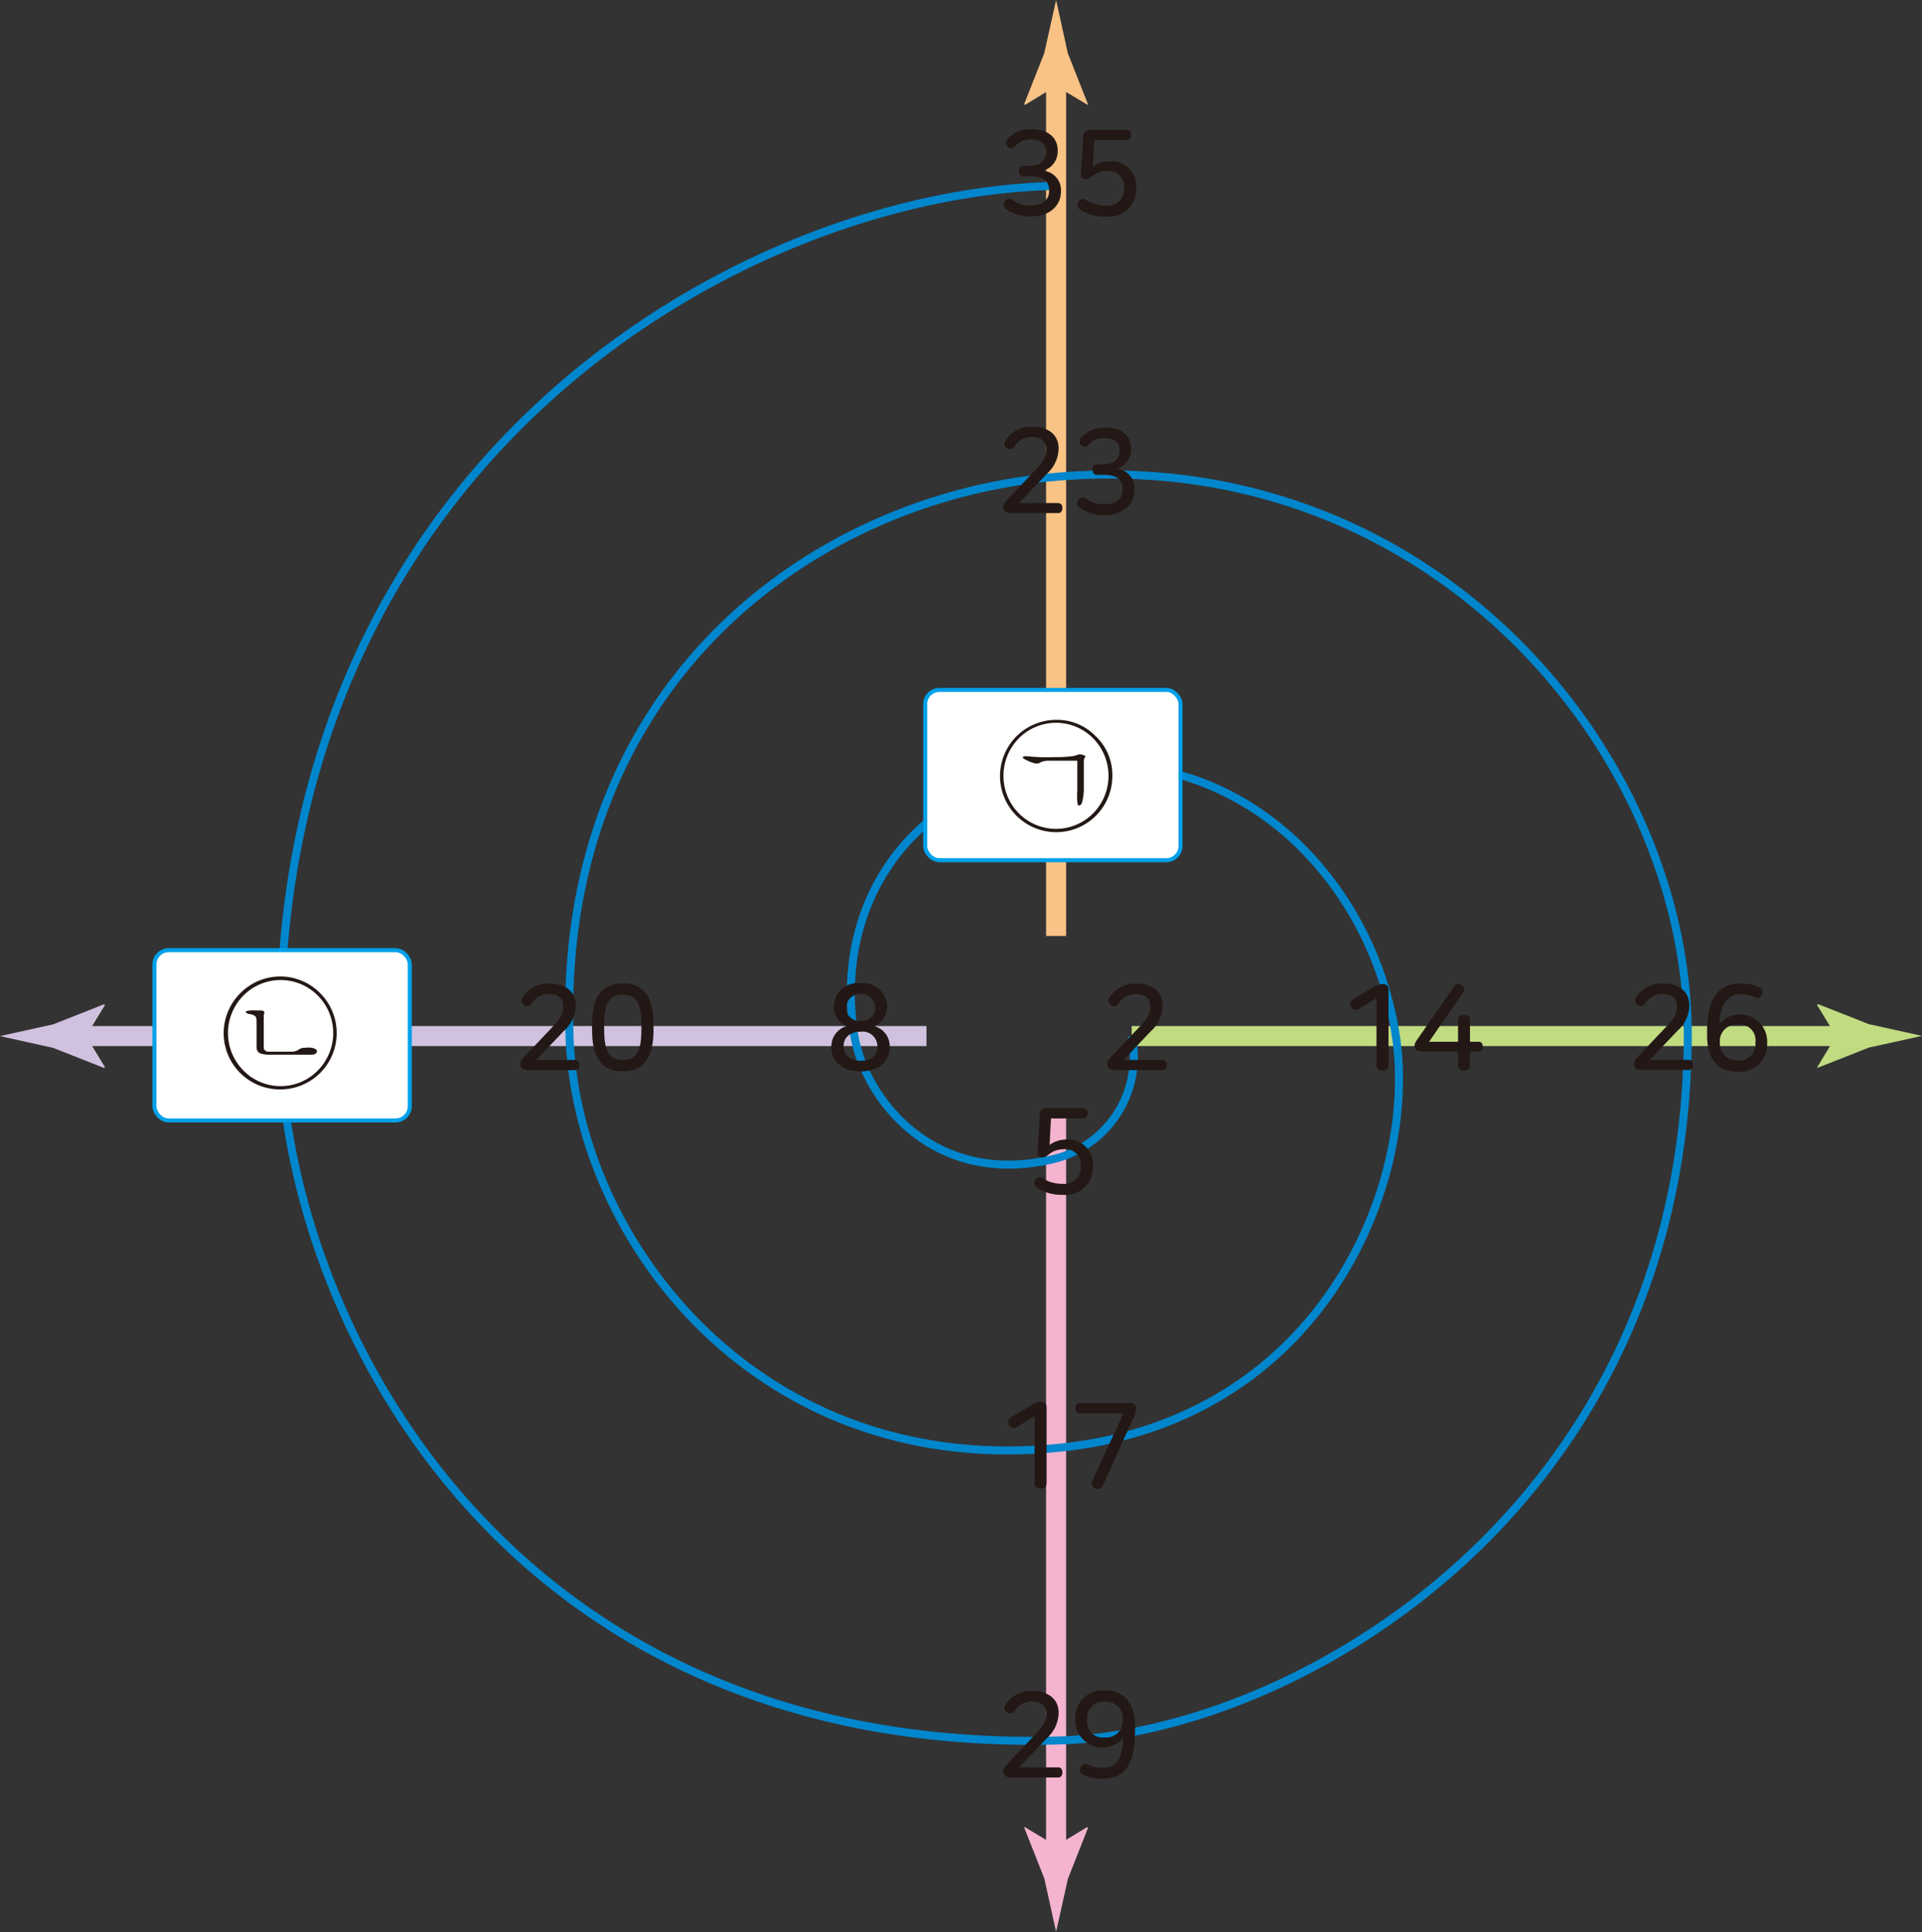 <svg xmlns="http://www.w3.org/2000/svg" xmlns:xlink="http://www.w3.org/1999/xlink" viewBox="0 0 192.02 193.02"><rect x="0" y="0" width="192.02" height="193.02" fill="#333333" stroke="none"/><defs><style>.cls-1,.cls-11,.cls-14,.cls-2,.cls-3,.cls-7,.cls-8{fill:none;}.cls-2{stroke:#f9c385;}.cls-2,.cls-3,.cls-7,.cls-8{stroke-width:2px;}.cls-3{stroke:#f4b4d0;}.cls-4{clip-path:url(#clip-path);}.cls-5{fill:#f9c385;}.cls-6{fill:#f4b4d0;}.cls-7{stroke:#d0c2df;}.cls-8{stroke:#c1db81;}.cls-9{fill:#d0c2df;}.cls-10{fill:#c1db81;}.cls-11{stroke:#0086cd;stroke-width:0.8px;}.cls-12{fill:#231815;}.cls-13{fill:#fff;}.cls-14{stroke:#00a0e9;stroke-linejoin:round;stroke-width:0.4px;}</style><clipPath id="clip-path" transform="translate(0 0)"><rect class="cls-1" width="192.02" height="193.02"/></clipPath></defs><title>자산 1</title><g id="레이어_2" data-name="레이어 2"><g id="레이어_1-2" data-name="레이어 1"><line class="cls-2" x1="105.51" y1="93.51" x2="105.51" y2="6.67"/><line class="cls-3" x1="105.51" y1="186.34" x2="105.51" y2="111.34"/><g class="cls-4"><path class="cls-5" d="M105.51,8.59l-3.12,1.9-.06-.11,2-5.07L105.51,0l1.17,5.31,2,5.07,0,.11Z" transform="translate(0 0)"/><path class="cls-6" d="M105.51,184.42l3.11-1.89.07.11-2,5.07L105.51,193l-1.17-5.31-2-5.07,0-.11Z" transform="translate(0 0)"/><line class="cls-7" x1="92.56" y1="103.51" x2="6.67" y2="103.51"/><line class="cls-8" x1="185.35" y1="103.51" x2="113.06" y2="103.51"/><path class="cls-9" d="M8.6,103.51l1.89,3.11-.11.07-5.07-2L0,103.51l5.31-1.17,5.07-2,.11.06Z" transform="translate(0 0)"/><path class="cls-10" d="M183.43,103.51l-1.9-3.12.11-.07,5.07,2,5.31,1.17-5.31,1.17-5.07,2-.11,0Z" transform="translate(0 0)"/><path class="cls-11" d="M113.07,103.51a10.51,10.51,0,0,1-7.66,12.25c-12.09,3-19.09-6-20.09-12.5-1.95-12.66,5.25-24.42,20.21-26.59,18.69-2.71,31.7,11.6,33.95,27,2.14,14.63-7.44,38.45-33.95,41C75.78,147.53,57.61,124,56.9,103.51c-1.21-34.83,23.92-53.75,48.57-55.87,37.52-3.23,63.29,27.64,63.15,56-.24,47.16-39.38,69.68-63,70.25C49.57,175.26,28.07,130.51,28,103.5,27.78,46,73.86,19.28,105.47,18.57" transform="translate(0 0)"/></g><path class="cls-12" d="M105.76,44.76v.12a3.46,3.46,0,0,1-1.19,2.47l-2.76,2.91h3.91c.29,0,.42.23.42.5s-.13.5-.42.5H101.1c-.62,0-.87-.2-.87-.64,0-.21.11-.37.36-.65l2.93-3.09c.85-.89,1-1.35,1-2v-.06c0-.7-.49-1.16-1.45-1.16a2,2,0,0,0-1.74,1,.5.5,0,0,1-.72.11.52.52,0,0,1-.17-.74,3,3,0,0,1,2.6-1.4C104.9,42.61,105.76,43.58,105.76,44.76Z" transform="translate(0 0)"/><path class="cls-12" d="M113,44.78v.06a2,2,0,0,1-1.48,2,1.93,1.93,0,0,1,1.83,2v.12c0,1.32-1,2.5-3,2.5a4.29,4.29,0,0,1-2.46-.7.56.56,0,0,1-.17-.79.5.5,0,0,1,.75-.18,3,3,0,0,0,1.82.59c1.36,0,1.87-.69,1.87-1.45v-.1c0-1.06-.81-1.39-1.89-1.39h-.69c-.3,0-.43-.24-.43-.53s.13-.51.43-.51h.59c1,0,1.68-.44,1.68-1.42v0c0-.73-.52-1.22-1.57-1.22a2,2,0,0,0-1.55.71.49.49,0,0,1-.73,0,.54.54,0,0,1,0-.73,2.9,2.9,0,0,1,2.28-1C112.07,42.61,113,43.58,113,44.78Z" transform="translate(0 0)"/><path class="cls-12" d="M105.67,15v.06a2,2,0,0,1-1.48,2A1.93,1.93,0,0,1,106,19v.12c0,1.32-1,2.5-3,2.5a4.29,4.29,0,0,1-2.46-.7.56.56,0,0,1-.17-.79.5.5,0,0,1,.75-.18,3,3,0,0,0,1.82.59c1.36,0,1.87-.69,1.87-1.45V19c0-1.05-.81-1.39-1.89-1.39h-.69c-.3,0-.43-.24-.43-.53s.13-.51.43-.51h.59c1,0,1.68-.44,1.68-1.42v0c0-.73-.52-1.22-1.57-1.22a2,2,0,0,0-1.55.71.49.49,0,0,1-.73,0,.53.53,0,0,1,0-.73,2.9,2.9,0,0,1,2.28-1C104.75,12.85,105.67,13.82,105.67,15Z" transform="translate(0 0)"/><path class="cls-12" d="M113,13.49c0,.29-.12.52-.42.52h-3.25l-.14,2.65a2.85,2.85,0,0,1,1.73-.55,2.46,2.46,0,0,1,2.59,2.61v.13a2.72,2.72,0,0,1-3,2.79,4.62,4.62,0,0,1-2.59-.7.54.54,0,0,1-.16-.78.48.48,0,0,1,.73-.18,3.58,3.58,0,0,0,2,.56,1.62,1.62,0,0,0,1.82-1.7v-.08a1.54,1.54,0,0,0-1.74-1.67,2.25,2.25,0,0,0-1.52.57.8.8,0,0,1-.56.22c-.29,0-.51-.15-.5-.42l.21-3.56c0-.73.22-.92.92-.92h3.46C112.87,13,113,13.22,113,13.49Z" transform="translate(0 0)"/><path class="cls-12" d="M138.72,98.83v7.62c0,.35-.27.51-.6.51s-.6-.16-.6-.51V99.73l-1.79,1.1a.55.55,0,0,1-.76-.24.52.52,0,0,1,.18-.73l2.15-1.29a1.62,1.62,0,0,1,.8-.26C138.46,98.31,138.72,98.47,138.72,98.83Z" transform="translate(0 0)"/><path class="cls-12" d="M146.16,99.17l-3.39,4.91h2.9v-2.2a.52.52,0,0,1,.59-.5c.31,0,.6.16.6.5v2.2h.87c.3,0,.41.23.41.49s-.11.49-.41.49h-.87v1.39c0,.35-.29.51-.6.51a.53.53,0,0,1-.59-.51v-1.39h-3.56c-.55,0-.78-.19-.78-.59,0-.15,0-.26.32-.7l3.63-5.22a.51.51,0,0,1,.74-.14A.49.49,0,0,1,146.16,99.17Z" transform="translate(0 0)"/><path class="cls-12" d="M168.77,100.4v.12a3.44,3.44,0,0,1-1.19,2.47l-2.76,2.9h3.91c.29,0,.42.23.42.5s-.13.51-.42.51h-4.61c-.63,0-.88-.21-.88-.65,0-.2.11-.37.36-.65l2.93-3.09c.85-.89,1-1.35,1-2v-.06c0-.7-.49-1.15-1.45-1.15a2,2,0,0,0-1.74,1,.49.49,0,0,1-.72.1.52.52,0,0,1-.17-.74,3,3,0,0,1,2.61-1.4C167.91,98.24,168.77,99.21,168.77,100.4Z" transform="translate(0 0)"/><path class="cls-12" d="M175.83,98.67a.53.53,0,0,1,.21.71.5.5,0,0,1-.71.26,3.34,3.34,0,0,0-1.46-.31c-1.26,0-2,1-2.1,3a2.7,2.7,0,0,1,4.78,1.75v.2a2.72,2.72,0,0,1-3,2.78c-2,0-3-1.3-3-3.63v-.34c0-3.73,1.41-4.82,3.33-4.82A4.06,4.06,0,0,1,175.83,98.67Zm-4,5.37v.1a1.65,1.65,0,0,0,1.75,1.8,1.61,1.61,0,0,0,1.8-1.74v-.08a1.55,1.55,0,0,0-1.75-1.74A1.63,1.63,0,0,0,171.82,104Z" transform="translate(0 0)"/><path class="cls-12" d="M108.67,111.22c0,.29-.12.52-.42.52H105l-.14,2.65a2.85,2.85,0,0,1,1.73-.55,2.46,2.46,0,0,1,2.59,2.61v.13a2.72,2.72,0,0,1-3,2.79,4.62,4.62,0,0,1-2.59-.7.54.54,0,0,1-.16-.78.48.48,0,0,1,.73-.18,3.58,3.58,0,0,0,2,.56,1.62,1.62,0,0,0,1.82-1.7v-.08a1.53,1.53,0,0,0-1.74-1.67,2.3,2.3,0,0,0-1.52.56.77.77,0,0,1-.56.23c-.3,0-.51-.15-.5-.42l.2-3.56c0-.73.23-.92.93-.92h3.46C108.55,110.71,108.67,111,108.67,111.22Z" transform="translate(0 0)"/><path class="cls-12" d="M88.63,100.53v.11a2.15,2.15,0,0,1-1.27,1.88,2.08,2.08,0,0,1,1.53,2v.14c0,1.38-1.08,2.38-2.9,2.38s-2.93-1-2.93-2.38v-.14a2.1,2.1,0,0,1,1.52-2,2.15,2.15,0,0,1-1.28-1.88v-.11A2.36,2.36,0,0,1,86,98.24,2.38,2.38,0,0,1,88.63,100.53Zm-4.35,4v.07c0,.82.66,1.38,1.7,1.38s1.68-.56,1.68-1.38v-.07A1.48,1.48,0,0,0,86,103.07C85.06,103.07,84.28,103.55,84.28,104.52Zm.23-3.92v.07A1.36,1.36,0,0,0,86,102a1.33,1.33,0,0,0,1.45-1.35v-.07a1.47,1.47,0,0,0-2.92,0Z" transform="translate(0 0)"/><path class="cls-12" d="M57.52,100.4v.12A3.48,3.48,0,0,1,56.33,103l-2.76,2.9h3.91c.29,0,.42.23.42.5s-.13.51-.42.51H52.86c-.62,0-.87-.21-.87-.65,0-.2.11-.37.36-.65l2.92-3.09c.86-.89,1-1.35,1-2v-.06c0-.7-.49-1.15-1.45-1.15a2,2,0,0,0-1.74,1,.49.49,0,0,1-.72.1.52.52,0,0,1-.17-.74,3,3,0,0,1,2.6-1.4C56.65,98.24,57.52,99.21,57.52,100.4Z" transform="translate(0 0)"/><path class="cls-12" d="M65.29,102.34v.59c0,2.65-.91,4.1-3.07,4.1s-3.07-1.45-3.07-4.1v-.59c0-2.65.91-4.1,3.07-4.1S65.29,99.69,65.29,102.34Zm-4.93.1v.39c0,2.14.45,3.07,1.86,3.07s1.86-.93,1.86-3.07v-.39c0-2.14-.44-3.07-1.86-3.07S60.36,100.3,60.36,102.44Z" transform="translate(0 0)"/><path class="cls-12" d="M104.56,140.59v7.62c0,.35-.28.51-.6.51s-.6-.16-.6-.51v-6.72l-1.8,1.1a.53.53,0,0,1-.75-.24.51.51,0,0,1,.17-.73l2.15-1.29a1.68,1.68,0,0,1,.81-.26C104.3,140.07,104.56,140.23,104.56,140.59Z" transform="translate(0 0)"/><path class="cls-12" d="M113.49,140.78a2.27,2.27,0,0,1-.32,1l-3,6.67a.52.52,0,0,1-.75.24.52.52,0,0,1-.29-.74l3.11-6.75h-4.38c-.29,0-.42-.24-.42-.51s.13-.52.42-.52h4.81C113.26,140.13,113.49,140.33,113.49,140.78Z" transform="translate(0 0)"/><path class="cls-12" d="M105.76,171.08v.12a3.48,3.48,0,0,1-1.19,2.47l-2.76,2.9h3.91c.29,0,.42.23.42.5s-.13.51-.42.51H101.1c-.62,0-.87-.21-.87-.65,0-.2.11-.37.36-.65l2.93-3.09c.85-.89,1-1.35,1-2v-.06c0-.7-.49-1.15-1.45-1.15a2,2,0,0,0-1.74,1,.49.49,0,0,1-.72.1.52.52,0,0,1-.17-.74,3,3,0,0,1,2.6-1.4C104.9,168.92,105.76,169.89,105.76,171.08Z" transform="translate(0 0)"/><path class="cls-12" d="M113.4,172.54v.35c0,3.81-1.29,4.82-3.33,4.82a3.93,3.93,0,0,1-1.9-.43.51.51,0,0,1-.22-.72.49.49,0,0,1,.7-.27,3.31,3.31,0,0,0,1.49.33c1.33,0,2-.79,2.08-3a2.71,2.71,0,0,1-4.79-1.74v-.21a2.74,2.74,0,0,1,3-2.79C112.37,168.92,113.4,170.2,113.4,172.54Zm-4.78-.79v.09a1.55,1.55,0,0,0,1.75,1.74,1.63,1.63,0,0,0,1.8-1.66v-.1a1.64,1.64,0,0,0-1.75-1.81A1.61,1.61,0,0,0,108.62,171.75Z" transform="translate(0 0)"/><path class="cls-12" d="M116.15,100.4v.12A3.44,3.44,0,0,1,115,103l-2.76,2.9h3.91c.29,0,.42.23.42.5s-.13.51-.42.51H111.5c-.63,0-.88-.21-.88-.65,0-.2.11-.37.36-.65l2.93-3.09c.85-.89,1-1.35,1-2v-.06c0-.7-.49-1.15-1.45-1.15a2,2,0,0,0-1.74,1,.49.49,0,0,1-.72.1.52.52,0,0,1-.17-.74,3,3,0,0,1,2.61-1.4C115.29,98.24,116.15,99.21,116.15,100.4Z" transform="translate(0 0)"/><g class="cls-4"><rect class="cls-13" x="92.43" y="68.93" width="25.51" height="17.01" rx="1.42"/><rect class="cls-14" x="92.43" y="68.93" width="25.51" height="17.01" rx="1.42"/><rect class="cls-13" x="15.43" y="94.93" width="25.51" height="17.01" rx="1.42"/><rect class="cls-14" x="15.43" y="94.93" width="25.51" height="17.01" rx="1.42"/><path class="cls-12" d="M24.32,99.46a5.32,5.32,0,0,0,0,7.49,5.2,5.2,0,0,0,7.43,0,5.32,5.32,0,0,0,0-7.49,5.23,5.23,0,0,0-7.43,0M32,99.24a5.63,5.63,0,0,1-4,9.6,5.62,5.62,0,0,1-4-9.6,5.59,5.59,0,0,1,8,0M25.63,102c0-.26-.05-.42-.16-.5a1.38,1.38,0,0,0-.6-.2.45.45,0,0,1-.3-.17c-.07-.08.09-.15.47-.18a3.2,3.2,0,0,1,.53,0l.46,0c.29,0,.42.13.38.24a1.25,1.25,0,0,0-.06.46v3a.36.36,0,0,0,.15.31.5.5,0,0,0,.3.11h2.3a1.44,1.44,0,0,0,.46-.07,1.14,1.14,0,0,0,.36-.19,1,1,0,0,1,.57-.13,2.86,2.86,0,0,1,.68,0c.37.09.53.22.48.41s-.24.28-.57.28H26.83a2.28,2.28,0,0,1-.84-.14c-.24-.09-.36-.33-.36-.68Z" transform="translate(0 0)"/><path class="cls-12" d="M101.79,73.76a5.34,5.34,0,0,0,0,7.5,5.22,5.22,0,0,0,7.42,0,5.34,5.34,0,0,0,0-7.5,5.22,5.22,0,0,0-7.42,0m7.68-.21a5.34,5.34,0,0,1,1.66,4,5.61,5.61,0,1,1-5.63-5.63,5.35,5.35,0,0,1,4,1.67M104.74,76a1.8,1.8,0,0,0-.91.23c-.26.13-.74,0-1.44-.37a.37.37,0,0,1-.21-.22c0-.08.19-.11.68-.07a16.23,16.23,0,0,0,2.46.07,12.12,12.12,0,0,0,2-.12l.4-.13a.65.65,0,0,1,.36,0c.3.06.4.15.32.26a.74.74,0,0,0-.12.41v2.54a5.48,5.48,0,0,1-.13,1.38c-.07.33-.18.49-.34.49s-.15-.13-.18-.39a8.34,8.34,0,0,1,0-1.12V76Z" transform="translate(0 0)"/></g></g></g></svg>
